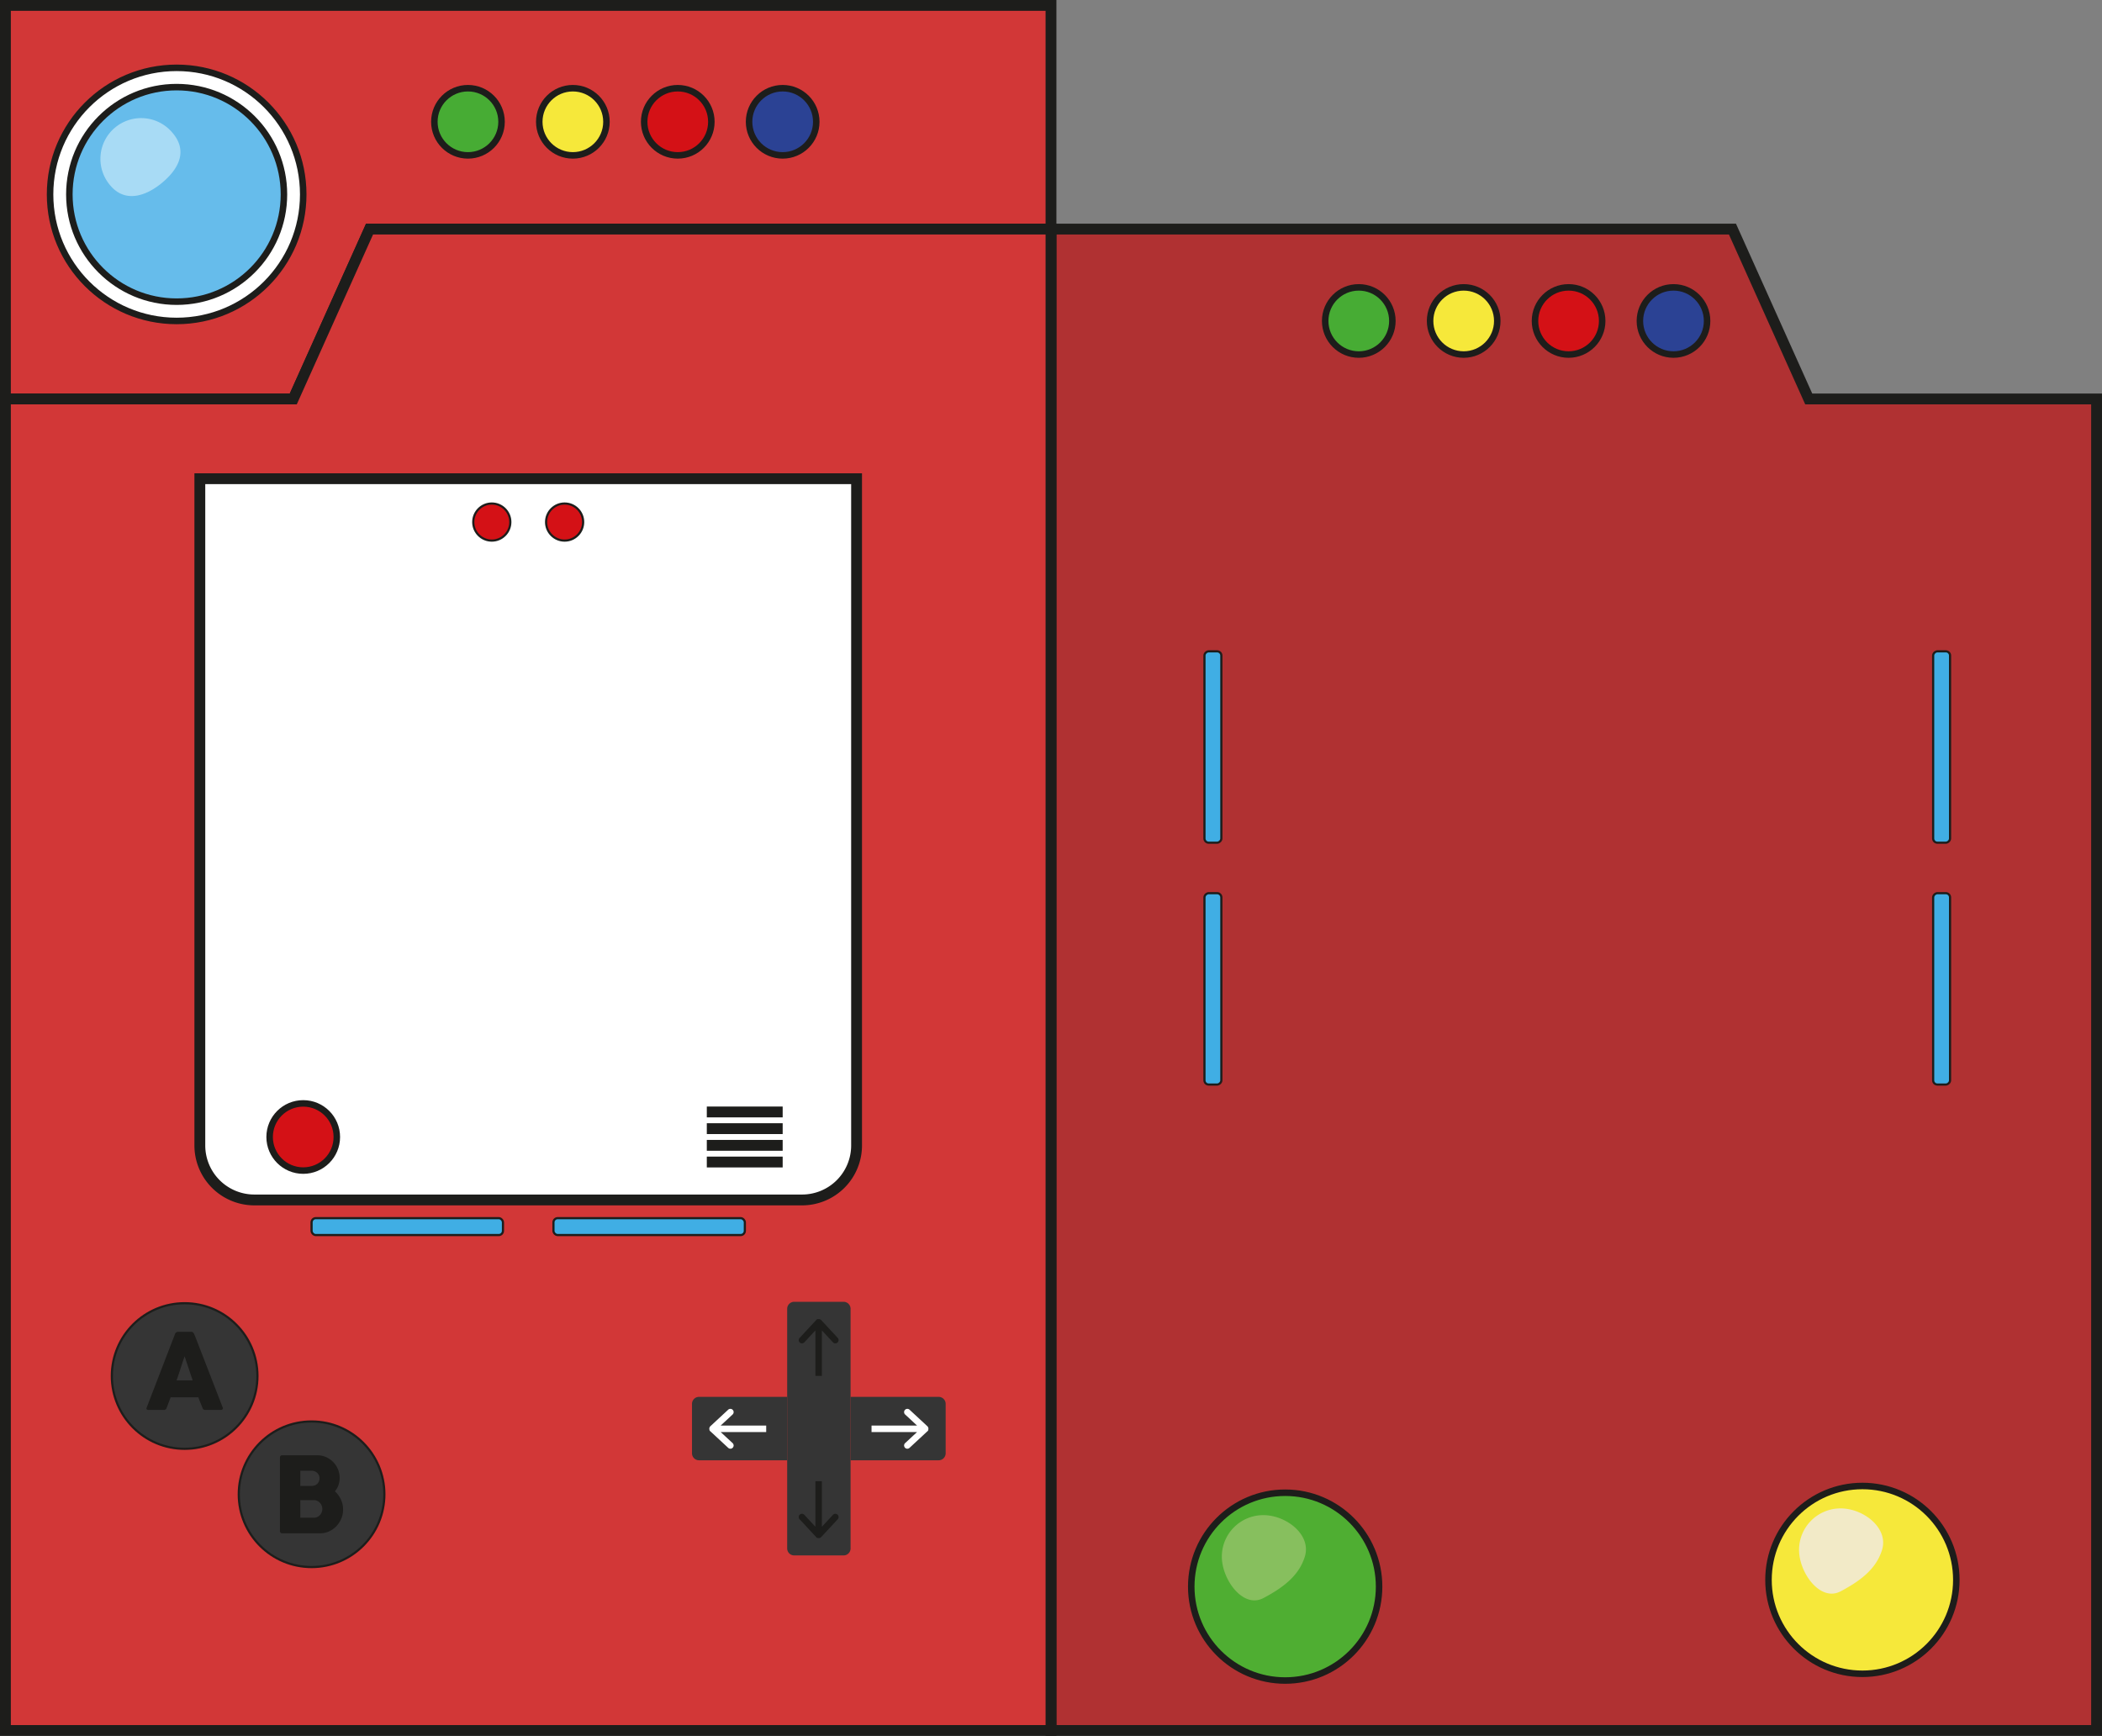 <svg id="Capa_1" data-name="Capa 1" xmlns="http://www.w3.org/2000/svg" viewBox="0 0 969.8 801"><rect x="0" y="0" width="969.8" height="801" fill="#808080" stroke="none"/><defs><style>.cls-1{fill:#b03132;}.cls-1,.cls-10,.cls-11,.cls-12,.cls-14,.cls-19,.cls-2,.cls-3,.cls-4,.cls-5,.cls-6,.cls-7,.cls-8,.cls-9{stroke:#1d1d1b;stroke-miterlimit:10;}.cls-1,.cls-12,.cls-2,.cls-9{stroke-width:5px;}.cls-2{fill:#d23737;}.cls-16,.cls-3,.cls-9{fill:#fff;}.cls-19,.cls-3,.cls-4,.cls-5,.cls-6,.cls-7,.cls-8{stroke-width:3px;}.cls-4{fill:#66bceb;}.cls-5{fill:#47ac34;}.cls-6{fill:#f6e83a;}.cls-11,.cls-7{fill:#d41116;}.cls-8{fill:#2b4294;}.cls-10,.cls-15{fill:#353535;}.cls-12{fill:none;}.cls-13{fill:#a8dbf5;}.cls-14{fill:#40aee4;}.cls-17{fill:#1d1d1b;}.cls-18{fill:#f2eac7;}.cls-19{fill:#4fae32;}.cls-20{fill:#87bf5e;}</style></defs><polygon id="pokedex2" class="cls-1" points="484.9 105.7 799.3 105.7 834.5 184.1 967.3 184.1 967.3 798.5 484.9 798.5 484.9 105.7"/><polygon class="cls-2" points="2.5 2.5 2.5 184.1 135.3 184.1 170.5 105.7 484.9 105.7 484.9 2.5 2.5 2.5"/><polygon class="cls-2" points="135.3 184.1 2.5 184.1 2.5 798.5 484.9 798.5 484.9 105.7 170.5 105.7 135.3 184.1"/><circle class="cls-3" cx="81.5" cy="89.7" r="58.4"/><circle class="cls-4" cx="81.5" cy="89.7" r="49.5"/><circle class="cls-5" cx="215.9" cy="56.2" r="15.5"/><circle class="cls-6" cx="264.3" cy="56.2" r="15.5"/><circle class="cls-7" cx="312.7" cy="56.2" r="15.5"/><circle class="cls-8" cx="361.1" cy="56.2" r="15.5"/><circle class="cls-5" cx="626.9" cy="148.1" r="15.5"/><circle class="cls-6" cx="675.3" cy="148.1" r="15.5"/><circle class="cls-7" cx="723.7" cy="148.1" r="15.5"/><circle class="cls-8" cx="772.1" cy="148.1" r="15.5"/><path id="contenedorImg" class="cls-9" d="M92.2,220.9h303a0,0,0,0,1,0,0V528.55a25.15,25.15,0,0,1-25.15,25.15H117.35A25.15,25.15,0,0,1,92.2,528.55V220.9A0,0,0,0,1,92.2,220.9Z"/><circle class="cls-7" cx="139.9" cy="524.65" r="15.5"/><circle class="cls-10" cx="85.19" cy="634.94" r="33.59"/><circle class="cls-10" cx="143.75" cy="689.51" r="33.59"/><circle class="cls-11" cx="226.9" cy="240.9" r="8.55"/><circle class="cls-11" cx="260.5" cy="240.9" r="8.55"/><line class="cls-12" x1="361.1" y1="513.1" x2="326.1" y2="513.1"/><line class="cls-12" x1="361.1" y1="520.8" x2="326.1" y2="520.8"/><line class="cls-12" x1="361.1" y1="528.5" x2="326.1" y2="528.5"/><line class="cls-12" x1="361.1" y1="536.2" x2="326.1" y2="536.2"/><path class="cls-13" d="M77.05,58.74c6.77,7.87,3.62,15.89-4.25,22.66s-17.48,9.73-24.25,1.86a18.8,18.8,0,1,1,28.5-24.52Z" transform="translate(2.5 2.5)"/><rect class="cls-14" x="143.75" y="562.1" width="88.3" height="7.8" rx="1.95"/><rect class="cls-14" x="255.35" y="562.1" width="88.3" height="7.8" rx="1.95"/><rect class="cls-14" x="849.15" y="338.3" width="88.3" height="7.8" rx="1.95" transform="translate(1238 -548.6) rotate(90)"/><rect class="cls-14" x="849.15" y="449.9" width="88.3" height="7.8" rx="1.95" transform="translate(1349.6 -437) rotate(90)"/><rect class="cls-14" x="512.95" y="338.3" width="88.3" height="7.8" rx="1.95" transform="translate(901.8 -212.4) rotate(90)"/><rect class="cls-14" x="512.95" y="449.9" width="88.3" height="7.8" rx="1.95" transform="translate(1013.4 -100.8) rotate(90)"/><path id="contenedorBtnDer" class="cls-15" d="M389.93,671.33h40.64a3.23,3.23,0,0,0,3.23-3.23V645.3a3.23,3.23,0,0,0-3.23-3.23H389.93Z" transform="translate(2.5 2.5)"/><path id="contenedorBtnIzq" class="cls-15" d="M360.68,642.07H320a3.23,3.23,0,0,0-3.23,3.23v22.8a3.23,3.23,0,0,0,3.23,3.23h40.65Z" transform="translate(2.5 2.5)"/><path id="btnArribaAbajo" class="cls-15" d="M360.68,671.33V712a3.23,3.23,0,0,0,3.22,3.23h22.8a3.23,3.23,0,0,0,3.23-3.23V601.43a3.23,3.23,0,0,0-3.23-3.23H363.9a3.23,3.23,0,0,0-3.22,3.23v69.9Z" transform="translate(2.5 2.5)"/><g id="btns"><path id="btnDer" class="cls-16" d="M425.8,657a.81.81,0,0,0,0-.56,2.3,2.3,0,0,0-.06-.28,1.32,1.32,0,0,0-.16-.25.92.92,0,0,0-.13-.21s0,0,0,0,0,0,0,0l-8.3-7.7a1.5,1.5,0,0,0-2.05,2.2l5.5,5.1h-21v3h21l-5.5,5.1a1.5,1.5,0,0,0-.07,2.12,1.47,1.47,0,0,0,1.09.48,1.5,1.5,0,0,0,1-.4l8.3-7.7v0s.05,0,.06,0a.92.92,0,0,0,.13-.21,1.32,1.32,0,0,0,.16-.25A2.3,2.3,0,0,0,425.8,657Z" transform="translate(2.5 2.5)"/><path id="btnIzq" class="cls-16" d="M324.8,657a.81.81,0,0,1,0-.56,2.3,2.3,0,0,1,.06-.28,1.32,1.32,0,0,1,.16-.25.92.92,0,0,1,.13-.21s0,0,0,0,0,0,0,0l8.3-7.7a1.5,1.5,0,0,1,2.05,2.2l-5.5,5.1h21v3h-21l5.5,5.1a1.5,1.5,0,0,1,.07,2.12,1.47,1.47,0,0,1-1.09.48,1.5,1.5,0,0,1-1-.4l-8.3-7.7v0s0,0-.06,0a.92.92,0,0,1-.13-.21,1.32,1.32,0,0,1-.16-.25A2.3,2.3,0,0,1,324.8,657Z" transform="translate(2.5 2.5)"/></g><path class="cls-17" d="M375,707.2a.81.81,0,0,0,.56,0,2.3,2.3,0,0,0,.28-.06,1.32,1.32,0,0,0,.25-.16.92.92,0,0,0,.21-.13s0,0,0,0l0,0,7.7-8.3a1.5,1.5,0,0,0-2.2-2.05l-5.1,5.5V681h-3v21l-5.1-5.5a1.5,1.5,0,0,0-2.12-.07,1.47,1.47,0,0,0-.48,1.09,1.5,1.5,0,0,0,.4,1l7.7,8.3h0s0,.05,0,.06a.92.92,0,0,0,.21.13,1.32,1.32,0,0,0,.25.16A2.3,2.3,0,0,0,375,707.2Z" transform="translate(2.5 2.5)"/><path class="cls-17" d="M375,606.2a.81.81,0,0,1,.56,0,2.3,2.3,0,0,1,.28.06,1.32,1.32,0,0,1,.25.16.92.92,0,0,1,.21.13s0,0,0,0l0,0,7.7,8.3a1.5,1.5,0,0,1-2.2,2.05l-5.1-5.5v21h-3v-21l-5.1,5.5a1.5,1.5,0,0,1-2.12.07,1.47,1.47,0,0,1-.48-1.09,1.5,1.5,0,0,1,.4-1l7.7-8.3h0s0-.05,0-.06a.92.92,0,0,1,.21-.13,1.32,1.32,0,0,1,.25-.16A2.3,2.3,0,0,1,375,606.2Z" transform="translate(2.5 2.5)"/><path class="cls-17" d="M78.27,613a.74.74,0,0,1,.16-.32,2,2,0,0,1,.33-.32,1.81,1.81,0,0,1,.41-.23,1.24,1.24,0,0,1,.41-.08h6.21a1,1,0,0,1,.7.25,3.59,3.59,0,0,1,.44.45l.6,1.39L100.26,647a.71.71,0,0,1-.07.79,1.18,1.18,0,0,1-.92.3h-7a1.5,1.5,0,0,1-.86-.21,1.27,1.27,0,0,1-.47-.69c-.33-.82-.64-1.64-1-2.46s-.61-1.63-.92-2.46H76.23c-.3.83-.62,1.65-.93,2.46s-.63,1.64-.93,2.46a1.22,1.22,0,0,1-1.24.9H66a1.19,1.19,0,0,1-.76-.24.58.58,0,0,1-.11-.73Zm4.41,10.37q-.45,1.25-.93,2.67c-.32,1-.63,1.92-.93,2.89s-.62,1.93-.94,2.87-.62,1.83-.93,2.66h7.44Z" transform="translate(2.5 2.5)"/><path class="cls-17" d="M126.66,670.12a1.17,1.17,0,0,1,.28-.81,1,1,0,0,1,.79-.3h16.1a10.11,10.11,0,0,1,4,.81,10.61,10.61,0,0,1,3.31,2.23,10.74,10.74,0,0,1,2.24,3.32,10.17,10.17,0,0,1,.83,4.09,9.79,9.79,0,0,1-.57,3.38,9,9,0,0,1-1.62,2.8,11.83,11.83,0,0,1,2.77,3.81,11,11,0,0,1,1,4.68,10.55,10.55,0,0,1-.85,4.18,11.45,11.45,0,0,1-2.29,3.47,11.11,11.11,0,0,1-3.37,2.37,9.79,9.79,0,0,1-4.07.87H127.73a1.17,1.17,0,0,1-.78-.26,1,1,0,0,1-.29-.78Zm18.26,9.56a3.58,3.58,0,0,0-.26-1.36,3.38,3.38,0,0,0-.76-1.11,3.46,3.46,0,0,0-1.16-.77,3.84,3.84,0,0,0-1.49-.28h-5.2v7h5.13a4.37,4.37,0,0,0,1.52-.25,3.31,3.31,0,0,0,1.94-1.84A3.46,3.46,0,0,0,144.92,679.68Zm1.29,14.09a4,4,0,0,0-.28-1.46,4.64,4.64,0,0,0-.78-1.3,4.2,4.2,0,0,0-1.19-.93,3.18,3.18,0,0,0-1.49-.36h-6.42v8.1h6.42a3.38,3.38,0,0,0,1.48-.34,4.06,4.06,0,0,0,1.19-.91,4.2,4.2,0,0,0,.79-1.3A4,4,0,0,0,146.21,693.77Z" transform="translate(2.5 2.5)"/><circle class="cls-6" cx="859.26" cy="729.02" r="43.33"/><path class="cls-18" d="M865.82,712.68c-2.54,8.23-9.06,13.84-19.15,19.14-9.36,4.92-19.14-8.57-19.14-19.14a19.14,19.14,0,0,1,19.14-19.15C857.25,693.53,868.93,702.57,865.82,712.68Z" transform="translate(2.5 2.5)"/><circle class="cls-19" cx="592.94" cy="732.13" r="43.33"/><path class="cls-20" d="M599.51,715.78c-2.54,8.24-9.07,13.85-19.15,19.15-9.36,4.92-19.14-8.57-19.14-19.15a19.14,19.14,0,0,1,19.14-19.14C590.94,696.64,602.62,705.68,599.51,715.78Z" transform="translate(2.5 2.5)"/></svg>